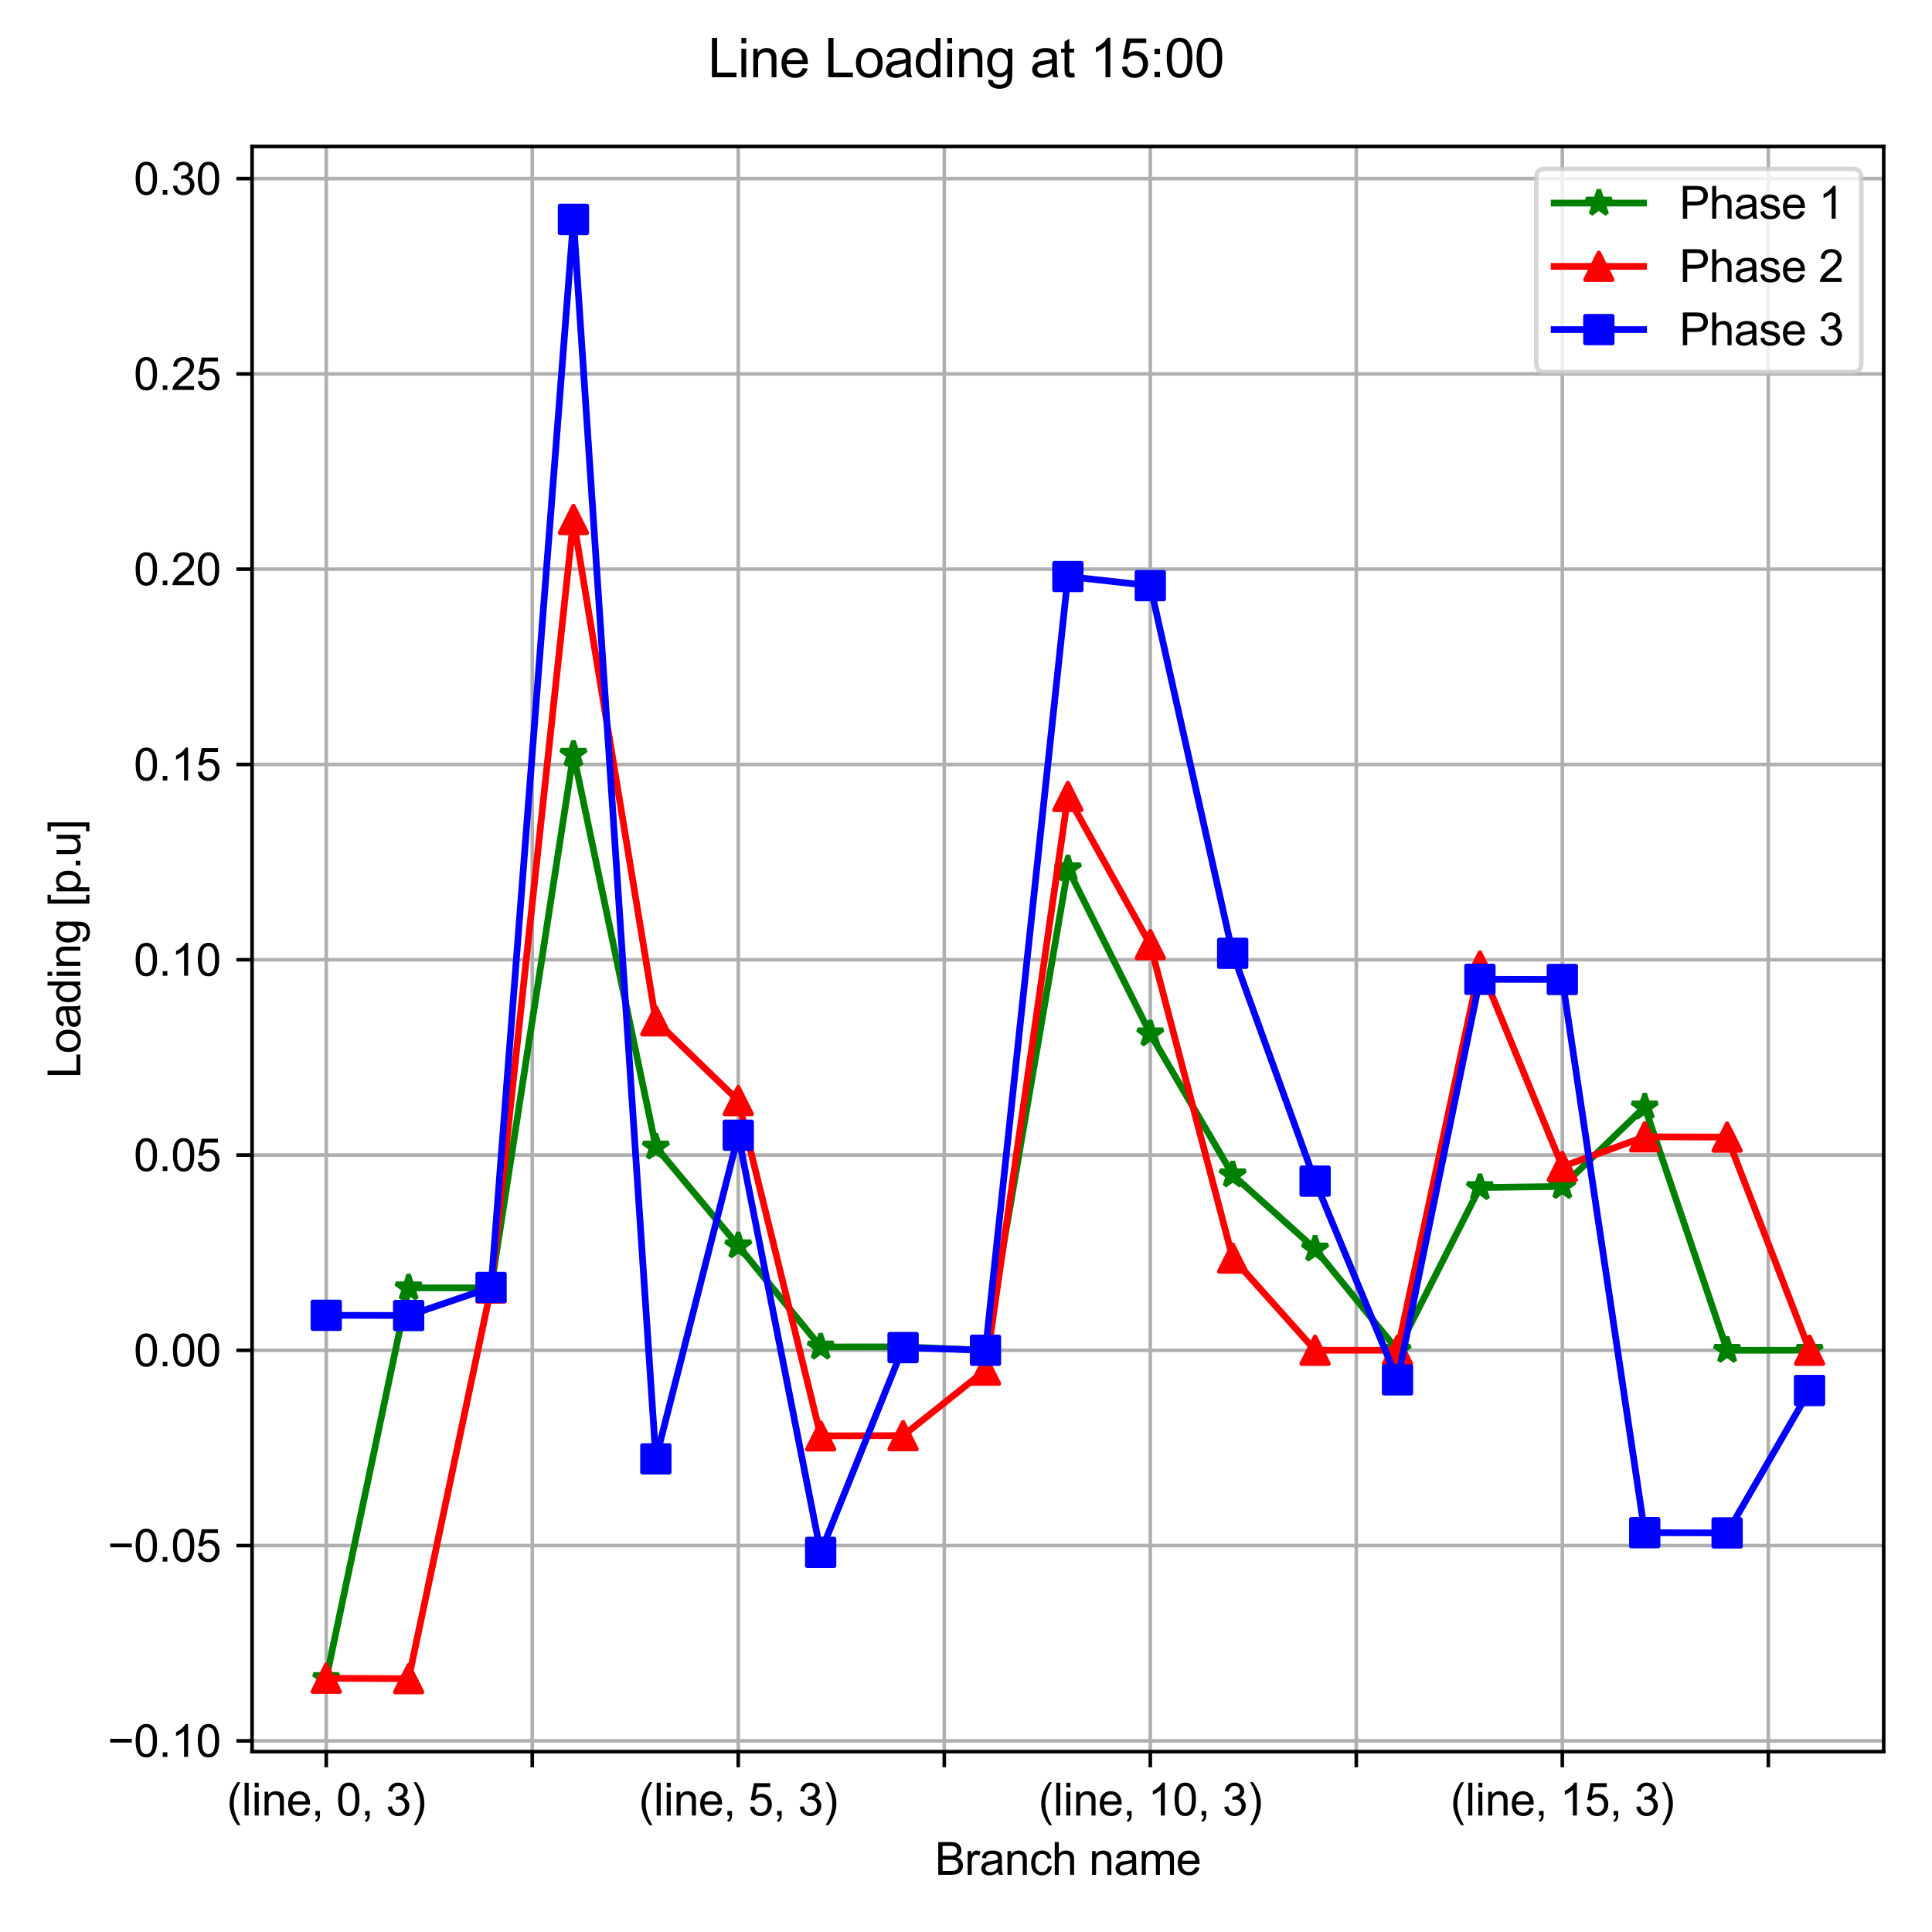 <?xml version="1.0" encoding="utf-8" standalone="no"?>
<!DOCTYPE svg PUBLIC "-//W3C//DTD SVG 1.1//EN"
  "http://www.w3.org/Graphics/SVG/1.1/DTD/svg11.dtd">
<svg xmlns:xlink="http://www.w3.org/1999/xlink" width="432pt" height="432pt" viewBox="0 0 432 432" xmlns="http://www.w3.org/2000/svg" version="1.1">
 <defs>
  <style type="text/css">*{stroke-linejoin: round; stroke-linecap: butt}</style>
 </defs>
 <g id="figure_1">
  <g id="patch_1">
   <path d="M 0 432 
L 432 432 
L 432 0 
L 0 0 
z
" style="fill: #ffffff"/>
  </g>
  <g id="axes_1">
   <g id="patch_2">
    <path d="M 56.364 391.67 
L 421.2 391.67 
L 421.2 32.751 
L 56.364 32.751 
z
" style="fill: #ffffff"/>
   </g>
   <g id="matplotlib.axis_1">
    <g id="xtick_1">
     <g id="line2d_1">
      <path d="M 72.948 391.67 
L 72.948 32.751 
" clip-path="url(#p5f5b66b6fc)" style="fill: none; stroke: #b0b0b0; stroke-width: 0.8; stroke-linecap: square"/>
     </g>
     <g id="line2d_2">
      <defs>
       <path id="m42d06b857f" d="M 0 0 
L 0 3.5 
" style="stroke: #000000; stroke-width: 0.8"/>
      </defs>
      <g>
       <use xlink:href="#m42d06b857f" x="72.948" y="391.67" style="stroke: #000000; stroke-width: 0.8"/>
      </g>
     </g>
     <g id="text_1">
      <!-- (line, 0, 3) -->
      <g transform="translate(50.718 405.95)scale(0.1 -0.1)">
       <defs>
        <path id="ArialMT-28" d="M 1497 -1347 
Q 1031 -759 709 28 
Q 388 816 388 1659 
Q 388 2403 628 3084 
Q 909 3875 1497 4659 
L 1900 4659 
Q 1522 4009 1400 3731 
Q 1209 3300 1100 2831 
Q 966 2247 966 1656 
Q 966 153 1900 -1347 
L 1497 -1347 
z
" transform="scale(0.016)"/>
        <path id="ArialMT-6c" d="M 409 0 
L 409 4581 
L 972 4581 
L 972 0 
L 409 0 
z
" transform="scale(0.016)"/>
        <path id="ArialMT-69" d="M 425 3934 
L 425 4581 
L 988 4581 
L 988 3934 
L 425 3934 
z
M 425 0 
L 425 3319 
L 988 3319 
L 988 0 
L 425 0 
z
" transform="scale(0.016)"/>
        <path id="ArialMT-6e" d="M 422 0 
L 422 3319 
L 928 3319 
L 928 2847 
Q 1294 3394 1984 3394 
Q 2284 3394 2536 3286 
Q 2788 3178 2913 3003 
Q 3038 2828 3088 2588 
Q 3119 2431 3119 2041 
L 3119 0 
L 2556 0 
L 2556 2019 
Q 2556 2363 2490 2533 
Q 2425 2703 2258 2804 
Q 2091 2906 1866 2906 
Q 1506 2906 1245 2678 
Q 984 2450 984 1813 
L 984 0 
L 422 0 
z
" transform="scale(0.016)"/>
        <path id="ArialMT-65" d="M 2694 1069 
L 3275 997 
Q 3138 488 2766 206 
Q 2394 -75 1816 -75 
Q 1088 -75 661 373 
Q 234 822 234 1631 
Q 234 2469 665 2931 
Q 1097 3394 1784 3394 
Q 2450 3394 2872 2941 
Q 3294 2488 3294 1666 
Q 3294 1616 3291 1516 
L 816 1516 
Q 847 969 1125 678 
Q 1403 388 1819 388 
Q 2128 388 2347 550 
Q 2566 713 2694 1069 
z
M 847 1978 
L 2700 1978 
Q 2663 2397 2488 2606 
Q 2219 2931 1791 2931 
Q 1403 2931 1139 2672 
Q 875 2413 847 1978 
z
" transform="scale(0.016)"/>
        <path id="ArialMT-2c" d="M 569 0 
L 569 641 
L 1209 641 
L 1209 0 
Q 1209 -353 1084 -570 
Q 959 -788 688 -906 
L 531 -666 
Q 709 -588 793 -436 
Q 878 -284 888 0 
L 569 0 
z
" transform="scale(0.016)"/>
        <path id="ArialMT-20" transform="scale(0.016)"/>
        <path id="ArialMT-30" d="M 266 2259 
Q 266 3072 433 3567 
Q 600 4063 929 4331 
Q 1259 4600 1759 4600 
Q 2128 4600 2406 4451 
Q 2684 4303 2865 4023 
Q 3047 3744 3150 3342 
Q 3253 2941 3253 2259 
Q 3253 1453 3087 958 
Q 2922 463 2592 192 
Q 2263 -78 1759 -78 
Q 1097 -78 719 397 
Q 266 969 266 2259 
z
M 844 2259 
Q 844 1131 1108 757 
Q 1372 384 1759 384 
Q 2147 384 2411 759 
Q 2675 1134 2675 2259 
Q 2675 3391 2411 3762 
Q 2147 4134 1753 4134 
Q 1366 4134 1134 3806 
Q 844 3388 844 2259 
z
" transform="scale(0.016)"/>
        <path id="ArialMT-33" d="M 269 1209 
L 831 1284 
Q 928 806 1161 595 
Q 1394 384 1728 384 
Q 2125 384 2398 659 
Q 2672 934 2672 1341 
Q 2672 1728 2419 1979 
Q 2166 2231 1775 2231 
Q 1616 2231 1378 2169 
L 1441 2663 
Q 1497 2656 1531 2656 
Q 1891 2656 2178 2843 
Q 2466 3031 2466 3422 
Q 2466 3731 2256 3934 
Q 2047 4138 1716 4138 
Q 1388 4138 1169 3931 
Q 950 3725 888 3313 
L 325 3413 
Q 428 3978 793 4289 
Q 1159 4600 1703 4600 
Q 2078 4600 2393 4439 
Q 2709 4278 2876 4000 
Q 3044 3722 3044 3409 
Q 3044 3113 2884 2869 
Q 2725 2625 2413 2481 
Q 2819 2388 3044 2092 
Q 3269 1797 3269 1353 
Q 3269 753 2831 336 
Q 2394 -81 1725 -81 
Q 1122 -81 723 278 
Q 325 638 269 1209 
z
" transform="scale(0.016)"/>
        <path id="ArialMT-29" d="M 791 -1347 
L 388 -1347 
Q 1322 153 1322 1656 
Q 1322 2244 1188 2822 
Q 1081 3291 891 3722 
Q 769 4003 388 4659 
L 791 4659 
Q 1378 3875 1659 3084 
Q 1900 2403 1900 1659 
Q 1900 816 1576 28 
Q 1253 -759 791 -1347 
z
" transform="scale(0.016)"/>
       </defs>
       <use xlink:href="#ArialMT-28"/>
       <use xlink:href="#ArialMT-6c" x="33.301"/>
       <use xlink:href="#ArialMT-69" x="55.518"/>
       <use xlink:href="#ArialMT-6e" x="77.734"/>
       <use xlink:href="#ArialMT-65" x="133.35"/>
       <use xlink:href="#ArialMT-2c" x="188.965"/>
       <use xlink:href="#ArialMT-20" x="216.748"/>
       <use xlink:href="#ArialMT-30" x="244.531"/>
       <use xlink:href="#ArialMT-2c" x="300.146"/>
       <use xlink:href="#ArialMT-20" x="327.93"/>
       <use xlink:href="#ArialMT-33" x="355.713"/>
       <use xlink:href="#ArialMT-29" x="411.328"/>
      </g>
     </g>
    </g>
    <g id="xtick_2">
     <g id="line2d_3">
      <path d="M 119.013 391.67 
L 119.013 32.751 
" clip-path="url(#p5f5b66b6fc)" style="fill: none; stroke: #b0b0b0; stroke-width: 0.8; stroke-linecap: square"/>
     </g>
     <g id="line2d_4">
      <g>
       <use xlink:href="#m42d06b857f" x="119.013" y="391.67" style="stroke: #000000; stroke-width: 0.8"/>
      </g>
     </g>
    </g>
    <g id="xtick_3">
     <g id="line2d_5">
      <path d="M 165.078 391.67 
L 165.078 32.751 
" clip-path="url(#p5f5b66b6fc)" style="fill: none; stroke: #b0b0b0; stroke-width: 0.8; stroke-linecap: square"/>
     </g>
     <g id="line2d_6">
      <g>
       <use xlink:href="#m42d06b857f" x="165.078" y="391.67" style="stroke: #000000; stroke-width: 0.8"/>
      </g>
     </g>
     <g id="text_2">
      <!-- (line, 5, 3) -->
      <g transform="translate(142.848 405.95)scale(0.1 -0.1)">
       <defs>
        <path id="ArialMT-35" d="M 266 1200 
L 856 1250 
Q 922 819 1161 601 
Q 1400 384 1738 384 
Q 2144 384 2425 690 
Q 2706 997 2706 1503 
Q 2706 1984 2436 2262 
Q 2166 2541 1728 2541 
Q 1456 2541 1237 2417 
Q 1019 2294 894 2097 
L 366 2166 
L 809 4519 
L 3088 4519 
L 3088 3981 
L 1259 3981 
L 1013 2750 
Q 1425 3038 1878 3038 
Q 2478 3038 2890 2622 
Q 3303 2206 3303 1553 
Q 3303 931 2941 478 
Q 2500 -78 1738 -78 
Q 1113 -78 717 272 
Q 322 622 266 1200 
z
" transform="scale(0.016)"/>
       </defs>
       <use xlink:href="#ArialMT-28"/>
       <use xlink:href="#ArialMT-6c" x="33.301"/>
       <use xlink:href="#ArialMT-69" x="55.518"/>
       <use xlink:href="#ArialMT-6e" x="77.734"/>
       <use xlink:href="#ArialMT-65" x="133.35"/>
       <use xlink:href="#ArialMT-2c" x="188.965"/>
       <use xlink:href="#ArialMT-20" x="216.748"/>
       <use xlink:href="#ArialMT-35" x="244.531"/>
       <use xlink:href="#ArialMT-2c" x="300.146"/>
       <use xlink:href="#ArialMT-20" x="327.93"/>
       <use xlink:href="#ArialMT-33" x="355.713"/>
       <use xlink:href="#ArialMT-29" x="411.328"/>
      </g>
     </g>
    </g>
    <g id="xtick_4">
     <g id="line2d_7">
      <path d="M 211.143 391.67 
L 211.143 32.751 
" clip-path="url(#p5f5b66b6fc)" style="fill: none; stroke: #b0b0b0; stroke-width: 0.8; stroke-linecap: square"/>
     </g>
     <g id="line2d_8">
      <g>
       <use xlink:href="#m42d06b857f" x="211.143" y="391.67" style="stroke: #000000; stroke-width: 0.8"/>
      </g>
     </g>
    </g>
    <g id="xtick_5">
     <g id="line2d_9">
      <path d="M 257.208 391.67 
L 257.208 32.751 
" clip-path="url(#p5f5b66b6fc)" style="fill: none; stroke: #b0b0b0; stroke-width: 0.8; stroke-linecap: square"/>
     </g>
     <g id="line2d_10">
      <g>
       <use xlink:href="#m42d06b857f" x="257.208" y="391.67" style="stroke: #000000; stroke-width: 0.8"/>
      </g>
     </g>
     <g id="text_3">
      <!-- (line, 10, 3) -->
      <g transform="translate(232.198 405.95)scale(0.1 -0.1)">
       <defs>
        <path id="ArialMT-31" d="M 2384 0 
L 1822 0 
L 1822 3584 
Q 1619 3391 1289 3197 
Q 959 3003 697 2906 
L 697 3450 
Q 1169 3672 1522 3987 
Q 1875 4303 2022 4600 
L 2384 4600 
L 2384 0 
z
" transform="scale(0.016)"/>
       </defs>
       <use xlink:href="#ArialMT-28"/>
       <use xlink:href="#ArialMT-6c" x="33.301"/>
       <use xlink:href="#ArialMT-69" x="55.518"/>
       <use xlink:href="#ArialMT-6e" x="77.734"/>
       <use xlink:href="#ArialMT-65" x="133.35"/>
       <use xlink:href="#ArialMT-2c" x="188.965"/>
       <use xlink:href="#ArialMT-20" x="216.748"/>
       <use xlink:href="#ArialMT-31" x="244.531"/>
       <use xlink:href="#ArialMT-30" x="300.146"/>
       <use xlink:href="#ArialMT-2c" x="355.762"/>
       <use xlink:href="#ArialMT-20" x="383.545"/>
       <use xlink:href="#ArialMT-33" x="411.328"/>
       <use xlink:href="#ArialMT-29" x="466.943"/>
      </g>
     </g>
    </g>
    <g id="xtick_6">
     <g id="line2d_11">
      <path d="M 303.273 391.67 
L 303.273 32.751 
" clip-path="url(#p5f5b66b6fc)" style="fill: none; stroke: #b0b0b0; stroke-width: 0.8; stroke-linecap: square"/>
     </g>
     <g id="line2d_12">
      <g>
       <use xlink:href="#m42d06b857f" x="303.273" y="391.67" style="stroke: #000000; stroke-width: 0.8"/>
      </g>
     </g>
    </g>
    <g id="xtick_7">
     <g id="line2d_13">
      <path d="M 349.338 391.67 
L 349.338 32.751 
" clip-path="url(#p5f5b66b6fc)" style="fill: none; stroke: #b0b0b0; stroke-width: 0.8; stroke-linecap: square"/>
     </g>
     <g id="line2d_14">
      <g>
       <use xlink:href="#m42d06b857f" x="349.338" y="391.67" style="stroke: #000000; stroke-width: 0.8"/>
      </g>
     </g>
     <g id="text_4">
      <!-- (line, 15, 3) -->
      <g transform="translate(324.328 405.95)scale(0.1 -0.1)">
       <use xlink:href="#ArialMT-28"/>
       <use xlink:href="#ArialMT-6c" x="33.301"/>
       <use xlink:href="#ArialMT-69" x="55.518"/>
       <use xlink:href="#ArialMT-6e" x="77.734"/>
       <use xlink:href="#ArialMT-65" x="133.35"/>
       <use xlink:href="#ArialMT-2c" x="188.965"/>
       <use xlink:href="#ArialMT-20" x="216.748"/>
       <use xlink:href="#ArialMT-31" x="244.531"/>
       <use xlink:href="#ArialMT-35" x="300.146"/>
       <use xlink:href="#ArialMT-2c" x="355.762"/>
       <use xlink:href="#ArialMT-20" x="383.545"/>
       <use xlink:href="#ArialMT-33" x="411.328"/>
       <use xlink:href="#ArialMT-29" x="466.943"/>
      </g>
     </g>
    </g>
    <g id="xtick_8">
     <g id="line2d_15">
      <path d="M 395.404 391.67 
L 395.404 32.751 
" clip-path="url(#p5f5b66b6fc)" style="fill: none; stroke: #b0b0b0; stroke-width: 0.8; stroke-linecap: square"/>
     </g>
     <g id="line2d_16">
      <g>
       <use xlink:href="#m42d06b857f" x="395.404" y="391.67" style="stroke: #000000; stroke-width: 0.8"/>
      </g>
     </g>
    </g>
    <g id="text_5">
     <!-- Branch name -->
     <g transform="translate(209.045 419.212)scale(0.1 -0.1)">
      <defs>
       <path id="ArialMT-42" d="M 469 0 
L 469 4581 
L 2188 4581 
Q 2713 4581 3030 4442 
Q 3347 4303 3526 4014 
Q 3706 3725 3706 3409 
Q 3706 3116 3547 2856 
Q 3388 2597 3066 2438 
Q 3481 2316 3704 2022 
Q 3928 1728 3928 1328 
Q 3928 1006 3792 729 
Q 3656 453 3456 303 
Q 3256 153 2954 76 
Q 2653 0 2216 0 
L 469 0 
z
M 1075 2656 
L 2066 2656 
Q 2469 2656 2644 2709 
Q 2875 2778 2992 2937 
Q 3109 3097 3109 3338 
Q 3109 3566 3000 3739 
Q 2891 3913 2687 3977 
Q 2484 4041 1991 4041 
L 1075 4041 
L 1075 2656 
z
M 1075 541 
L 2216 541 
Q 2509 541 2628 563 
Q 2838 600 2978 687 
Q 3119 775 3209 942 
Q 3300 1109 3300 1328 
Q 3300 1584 3169 1773 
Q 3038 1963 2805 2039 
Q 2572 2116 2134 2116 
L 1075 2116 
L 1075 541 
z
" transform="scale(0.016)"/>
       <path id="ArialMT-72" d="M 416 0 
L 416 3319 
L 922 3319 
L 922 2816 
Q 1116 3169 1280 3281 
Q 1444 3394 1641 3394 
Q 1925 3394 2219 3213 
L 2025 2691 
Q 1819 2813 1613 2813 
Q 1428 2813 1281 2702 
Q 1134 2591 1072 2394 
Q 978 2094 978 1738 
L 978 0 
L 416 0 
z
" transform="scale(0.016)"/>
       <path id="ArialMT-61" d="M 2588 409 
Q 2275 144 1986 34 
Q 1697 -75 1366 -75 
Q 819 -75 525 192 
Q 231 459 231 875 
Q 231 1119 342 1320 
Q 453 1522 633 1644 
Q 813 1766 1038 1828 
Q 1203 1872 1538 1913 
Q 2219 1994 2541 2106 
Q 2544 2222 2544 2253 
Q 2544 2597 2384 2738 
Q 2169 2928 1744 2928 
Q 1347 2928 1158 2789 
Q 969 2650 878 2297 
L 328 2372 
Q 403 2725 575 2942 
Q 747 3159 1072 3276 
Q 1397 3394 1825 3394 
Q 2250 3394 2515 3294 
Q 2781 3194 2906 3042 
Q 3031 2891 3081 2659 
Q 3109 2516 3109 2141 
L 3109 1391 
Q 3109 606 3145 398 
Q 3181 191 3288 0 
L 2700 0 
Q 2613 175 2588 409 
z
M 2541 1666 
Q 2234 1541 1622 1453 
Q 1275 1403 1131 1340 
Q 988 1278 909 1158 
Q 831 1038 831 891 
Q 831 666 1001 516 
Q 1172 366 1500 366 
Q 1825 366 2078 508 
Q 2331 650 2450 897 
Q 2541 1088 2541 1459 
L 2541 1666 
z
" transform="scale(0.016)"/>
       <path id="ArialMT-63" d="M 2588 1216 
L 3141 1144 
Q 3050 572 2676 248 
Q 2303 -75 1759 -75 
Q 1078 -75 664 370 
Q 250 816 250 1647 
Q 250 2184 428 2587 
Q 606 2991 970 3192 
Q 1334 3394 1763 3394 
Q 2303 3394 2647 3120 
Q 2991 2847 3088 2344 
L 2541 2259 
Q 2463 2594 2264 2762 
Q 2066 2931 1784 2931 
Q 1359 2931 1093 2626 
Q 828 2322 828 1663 
Q 828 994 1084 691 
Q 1341 388 1753 388 
Q 2084 388 2306 591 
Q 2528 794 2588 1216 
z
" transform="scale(0.016)"/>
       <path id="ArialMT-68" d="M 422 0 
L 422 4581 
L 984 4581 
L 984 2938 
Q 1378 3394 1978 3394 
Q 2347 3394 2619 3248 
Q 2891 3103 3008 2847 
Q 3125 2591 3125 2103 
L 3125 0 
L 2563 0 
L 2563 2103 
Q 2563 2525 2380 2717 
Q 2197 2909 1863 2909 
Q 1613 2909 1392 2779 
Q 1172 2650 1078 2428 
Q 984 2206 984 1816 
L 984 0 
L 422 0 
z
" transform="scale(0.016)"/>
       <path id="ArialMT-6d" d="M 422 0 
L 422 3319 
L 925 3319 
L 925 2853 
Q 1081 3097 1340 3245 
Q 1600 3394 1931 3394 
Q 2300 3394 2536 3241 
Q 2772 3088 2869 2813 
Q 3263 3394 3894 3394 
Q 4388 3394 4653 3120 
Q 4919 2847 4919 2278 
L 4919 0 
L 4359 0 
L 4359 2091 
Q 4359 2428 4304 2576 
Q 4250 2725 4106 2815 
Q 3963 2906 3769 2906 
Q 3419 2906 3187 2673 
Q 2956 2441 2956 1928 
L 2956 0 
L 2394 0 
L 2394 2156 
Q 2394 2531 2256 2718 
Q 2119 2906 1806 2906 
Q 1569 2906 1367 2781 
Q 1166 2656 1075 2415 
Q 984 2175 984 1722 
L 984 0 
L 422 0 
z
" transform="scale(0.016)"/>
      </defs>
      <use xlink:href="#ArialMT-42"/>
      <use xlink:href="#ArialMT-72" x="66.699"/>
      <use xlink:href="#ArialMT-61" x="100"/>
      <use xlink:href="#ArialMT-6e" x="155.615"/>
      <use xlink:href="#ArialMT-63" x="211.23"/>
      <use xlink:href="#ArialMT-68" x="261.23"/>
      <use xlink:href="#ArialMT-20" x="316.846"/>
      <use xlink:href="#ArialMT-6e" x="344.629"/>
      <use xlink:href="#ArialMT-61" x="400.244"/>
      <use xlink:href="#ArialMT-6d" x="455.859"/>
      <use xlink:href="#ArialMT-65" x="539.16"/>
     </g>
    </g>
   </g>
   <g id="matplotlib.axis_2">
    <g id="ytick_1">
     <g id="line2d_17">
      <path d="M 56.364 389.262 
L 421.2 389.262 
" clip-path="url(#p5f5b66b6fc)" style="fill: none; stroke: #b0b0b0; stroke-width: 0.8; stroke-linecap: square"/>
     </g>
     <g id="line2d_18">
      <defs>
       <path id="mb688a37aa0" d="M 0 0 
L -3.5 0 
" style="stroke: #000000; stroke-width: 0.8"/>
      </defs>
      <g>
       <use xlink:href="#mb688a37aa0" x="56.364" y="389.262" style="stroke: #000000; stroke-width: 0.8"/>
      </g>
     </g>
     <g id="text_6">
      <!-- −0.10 -->
      <g transform="translate(24.062 392.841)scale(0.1 -0.1)">
       <defs>
        <path id="ArialMT-2212" d="M 3381 1997 
L 356 1997 
L 356 2522 
L 3381 2522 
L 3381 1997 
z
" transform="scale(0.016)"/>
        <path id="ArialMT-2e" d="M 581 0 
L 581 641 
L 1222 641 
L 1222 0 
L 581 0 
z
" transform="scale(0.016)"/>
       </defs>
       <use xlink:href="#ArialMT-2212"/>
       <use xlink:href="#ArialMT-30" x="58.398"/>
       <use xlink:href="#ArialMT-2e" x="114.014"/>
       <use xlink:href="#ArialMT-31" x="141.797"/>
       <use xlink:href="#ArialMT-30" x="197.412"/>
      </g>
     </g>
    </g>
    <g id="ytick_2">
     <g id="line2d_19">
      <path d="M 56.364 345.596 
L 421.2 345.596 
" clip-path="url(#p5f5b66b6fc)" style="fill: none; stroke: #b0b0b0; stroke-width: 0.8; stroke-linecap: square"/>
     </g>
     <g id="line2d_20">
      <g>
       <use xlink:href="#mb688a37aa0" x="56.364" y="345.596" style="stroke: #000000; stroke-width: 0.8"/>
      </g>
     </g>
     <g id="text_7">
      <!-- −0.05 -->
      <g transform="translate(24.062 349.175)scale(0.1 -0.1)">
       <use xlink:href="#ArialMT-2212"/>
       <use xlink:href="#ArialMT-30" x="58.398"/>
       <use xlink:href="#ArialMT-2e" x="114.014"/>
       <use xlink:href="#ArialMT-30" x="141.797"/>
       <use xlink:href="#ArialMT-35" x="197.412"/>
      </g>
     </g>
    </g>
    <g id="ytick_3">
     <g id="line2d_21">
      <path d="M 56.364 301.931 
L 421.2 301.931 
" clip-path="url(#p5f5b66b6fc)" style="fill: none; stroke: #b0b0b0; stroke-width: 0.8; stroke-linecap: square"/>
     </g>
     <g id="line2d_22">
      <g>
       <use xlink:href="#mb688a37aa0" x="56.364" y="301.931" style="stroke: #000000; stroke-width: 0.8"/>
      </g>
     </g>
     <g id="text_8">
      <!-- 0.00 -->
      <g transform="translate(29.903 305.51)scale(0.1 -0.1)">
       <use xlink:href="#ArialMT-30"/>
       <use xlink:href="#ArialMT-2e" x="55.615"/>
       <use xlink:href="#ArialMT-30" x="83.398"/>
       <use xlink:href="#ArialMT-30" x="139.014"/>
      </g>
     </g>
    </g>
    <g id="ytick_4">
     <g id="line2d_23">
      <path d="M 56.364 258.266 
L 421.2 258.266 
" clip-path="url(#p5f5b66b6fc)" style="fill: none; stroke: #b0b0b0; stroke-width: 0.8; stroke-linecap: square"/>
     </g>
     <g id="line2d_24">
      <g>
       <use xlink:href="#mb688a37aa0" x="56.364" y="258.266" style="stroke: #000000; stroke-width: 0.8"/>
      </g>
     </g>
     <g id="text_9">
      <!-- 0.05 -->
      <g transform="translate(29.903 261.844)scale(0.1 -0.1)">
       <use xlink:href="#ArialMT-30"/>
       <use xlink:href="#ArialMT-2e" x="55.615"/>
       <use xlink:href="#ArialMT-30" x="83.398"/>
       <use xlink:href="#ArialMT-35" x="139.014"/>
      </g>
     </g>
    </g>
    <g id="ytick_5">
     <g id="line2d_25">
      <path d="M 56.364 214.6 
L 421.2 214.6 
" clip-path="url(#p5f5b66b6fc)" style="fill: none; stroke: #b0b0b0; stroke-width: 0.8; stroke-linecap: square"/>
     </g>
     <g id="line2d_26">
      <g>
       <use xlink:href="#mb688a37aa0" x="56.364" y="214.6" style="stroke: #000000; stroke-width: 0.8"/>
      </g>
     </g>
     <g id="text_10">
      <!-- 0.10 -->
      <g transform="translate(29.903 218.179)scale(0.1 -0.1)">
       <use xlink:href="#ArialMT-30"/>
       <use xlink:href="#ArialMT-2e" x="55.615"/>
       <use xlink:href="#ArialMT-31" x="83.398"/>
       <use xlink:href="#ArialMT-30" x="139.014"/>
      </g>
     </g>
    </g>
    <g id="ytick_6">
     <g id="line2d_27">
      <path d="M 56.364 170.935 
L 421.2 170.935 
" clip-path="url(#p5f5b66b6fc)" style="fill: none; stroke: #b0b0b0; stroke-width: 0.8; stroke-linecap: square"/>
     </g>
     <g id="line2d_28">
      <g>
       <use xlink:href="#mb688a37aa0" x="56.364" y="170.935" style="stroke: #000000; stroke-width: 0.8"/>
      </g>
     </g>
     <g id="text_11">
      <!-- 0.15 -->
      <g transform="translate(29.903 174.514)scale(0.1 -0.1)">
       <use xlink:href="#ArialMT-30"/>
       <use xlink:href="#ArialMT-2e" x="55.615"/>
       <use xlink:href="#ArialMT-31" x="83.398"/>
       <use xlink:href="#ArialMT-35" x="139.014"/>
      </g>
     </g>
    </g>
    <g id="ytick_7">
     <g id="line2d_29">
      <path d="M 56.364 127.269 
L 421.2 127.269 
" clip-path="url(#p5f5b66b6fc)" style="fill: none; stroke: #b0b0b0; stroke-width: 0.8; stroke-linecap: square"/>
     </g>
     <g id="line2d_30">
      <g>
       <use xlink:href="#mb688a37aa0" x="56.364" y="127.269" style="stroke: #000000; stroke-width: 0.8"/>
      </g>
     </g>
     <g id="text_12">
      <!-- 0.20 -->
      <g transform="translate(29.903 130.848)scale(0.1 -0.1)">
       <defs>
        <path id="ArialMT-32" d="M 3222 541 
L 3222 0 
L 194 0 
Q 188 203 259 391 
Q 375 700 629 1000 
Q 884 1300 1366 1694 
Q 2113 2306 2375 2664 
Q 2638 3022 2638 3341 
Q 2638 3675 2398 3904 
Q 2159 4134 1775 4134 
Q 1369 4134 1125 3890 
Q 881 3647 878 3216 
L 300 3275 
Q 359 3922 746 4261 
Q 1134 4600 1788 4600 
Q 2447 4600 2831 4234 
Q 3216 3869 3216 3328 
Q 3216 3053 3103 2787 
Q 2991 2522 2730 2228 
Q 2469 1934 1863 1422 
Q 1356 997 1212 845 
Q 1069 694 975 541 
L 3222 541 
z
" transform="scale(0.016)"/>
       </defs>
       <use xlink:href="#ArialMT-30"/>
       <use xlink:href="#ArialMT-2e" x="55.615"/>
       <use xlink:href="#ArialMT-32" x="83.398"/>
       <use xlink:href="#ArialMT-30" x="139.014"/>
      </g>
     </g>
    </g>
    <g id="ytick_8">
     <g id="line2d_31">
      <path d="M 56.364 83.604 
L 421.2 83.604 
" clip-path="url(#p5f5b66b6fc)" style="fill: none; stroke: #b0b0b0; stroke-width: 0.8; stroke-linecap: square"/>
     </g>
     <g id="line2d_32">
      <g>
       <use xlink:href="#mb688a37aa0" x="56.364" y="83.604" style="stroke: #000000; stroke-width: 0.8"/>
      </g>
     </g>
     <g id="text_13">
      <!-- 0.25 -->
      <g transform="translate(29.903 87.183)scale(0.1 -0.1)">
       <use xlink:href="#ArialMT-30"/>
       <use xlink:href="#ArialMT-2e" x="55.615"/>
       <use xlink:href="#ArialMT-32" x="83.398"/>
       <use xlink:href="#ArialMT-35" x="139.014"/>
      </g>
     </g>
    </g>
    <g id="ytick_9">
     <g id="line2d_33">
      <path d="M 56.364 39.939 
L 421.2 39.939 
" clip-path="url(#p5f5b66b6fc)" style="fill: none; stroke: #b0b0b0; stroke-width: 0.8; stroke-linecap: square"/>
     </g>
     <g id="line2d_34">
      <g>
       <use xlink:href="#mb688a37aa0" x="56.364" y="39.939" style="stroke: #000000; stroke-width: 0.8"/>
      </g>
     </g>
     <g id="text_14">
      <!-- 0.30 -->
      <g transform="translate(29.903 43.517)scale(0.1 -0.1)">
       <use xlink:href="#ArialMT-30"/>
       <use xlink:href="#ArialMT-2e" x="55.615"/>
       <use xlink:href="#ArialMT-33" x="83.398"/>
       <use xlink:href="#ArialMT-30" x="139.014"/>
      </g>
     </g>
    </g>
    <g id="text_15">
     <!-- Loading [p.u] -->
     <g transform="translate(17.958 241.121)rotate(-90)scale(0.1 -0.1)">
      <defs>
       <path id="ArialMT-4c" d="M 469 0 
L 469 4581 
L 1075 4581 
L 1075 541 
L 3331 541 
L 3331 0 
L 469 0 
z
" transform="scale(0.016)"/>
       <path id="ArialMT-6f" d="M 213 1659 
Q 213 2581 725 3025 
Q 1153 3394 1769 3394 
Q 2453 3394 2887 2945 
Q 3322 2497 3322 1706 
Q 3322 1066 3130 698 
Q 2938 331 2570 128 
Q 2203 -75 1769 -75 
Q 1072 -75 642 372 
Q 213 819 213 1659 
z
M 791 1659 
Q 791 1022 1069 705 
Q 1347 388 1769 388 
Q 2188 388 2466 706 
Q 2744 1025 2744 1678 
Q 2744 2294 2464 2611 
Q 2184 2928 1769 2928 
Q 1347 2928 1069 2612 
Q 791 2297 791 1659 
z
" transform="scale(0.016)"/>
       <path id="ArialMT-64" d="M 2575 0 
L 2575 419 
Q 2259 -75 1647 -75 
Q 1250 -75 917 144 
Q 584 363 401 755 
Q 219 1147 219 1656 
Q 219 2153 384 2558 
Q 550 2963 881 3178 
Q 1213 3394 1622 3394 
Q 1922 3394 2156 3267 
Q 2391 3141 2538 2938 
L 2538 4581 
L 3097 4581 
L 3097 0 
L 2575 0 
z
M 797 1656 
Q 797 1019 1065 703 
Q 1334 388 1700 388 
Q 2069 388 2326 689 
Q 2584 991 2584 1609 
Q 2584 2291 2321 2609 
Q 2059 2928 1675 2928 
Q 1300 2928 1048 2622 
Q 797 2316 797 1656 
z
" transform="scale(0.016)"/>
       <path id="ArialMT-67" d="M 319 -275 
L 866 -356 
Q 900 -609 1056 -725 
Q 1266 -881 1628 -881 
Q 2019 -881 2231 -725 
Q 2444 -569 2519 -288 
Q 2563 -116 2559 434 
Q 2191 0 1641 0 
Q 956 0 581 494 
Q 206 988 206 1678 
Q 206 2153 378 2554 
Q 550 2956 876 3175 
Q 1203 3394 1644 3394 
Q 2231 3394 2613 2919 
L 2613 3319 
L 3131 3319 
L 3131 450 
Q 3131 -325 2973 -648 
Q 2816 -972 2473 -1159 
Q 2131 -1347 1631 -1347 
Q 1038 -1347 672 -1080 
Q 306 -813 319 -275 
z
M 784 1719 
Q 784 1066 1043 766 
Q 1303 466 1694 466 
Q 2081 466 2343 764 
Q 2606 1063 2606 1700 
Q 2606 2309 2336 2618 
Q 2066 2928 1684 2928 
Q 1309 2928 1046 2623 
Q 784 2319 784 1719 
z
" transform="scale(0.016)"/>
       <path id="ArialMT-5b" d="M 434 -1272 
L 434 4581 
L 1675 4581 
L 1675 4116 
L 997 4116 
L 997 -806 
L 1675 -806 
L 1675 -1272 
L 434 -1272 
z
" transform="scale(0.016)"/>
       <path id="ArialMT-70" d="M 422 -1272 
L 422 3319 
L 934 3319 
L 934 2888 
Q 1116 3141 1344 3267 
Q 1572 3394 1897 3394 
Q 2322 3394 2647 3175 
Q 2972 2956 3137 2557 
Q 3303 2159 3303 1684 
Q 3303 1175 3120 767 
Q 2938 359 2589 142 
Q 2241 -75 1856 -75 
Q 1575 -75 1351 44 
Q 1128 163 984 344 
L 984 -1272 
L 422 -1272 
z
M 931 1641 
Q 931 1000 1190 694 
Q 1450 388 1819 388 
Q 2194 388 2461 705 
Q 2728 1022 2728 1688 
Q 2728 2322 2467 2637 
Q 2206 2953 1844 2953 
Q 1484 2953 1207 2617 
Q 931 2281 931 1641 
z
" transform="scale(0.016)"/>
       <path id="ArialMT-75" d="M 2597 0 
L 2597 488 
Q 2209 -75 1544 -75 
Q 1250 -75 995 37 
Q 741 150 617 320 
Q 494 491 444 738 
Q 409 903 409 1263 
L 409 3319 
L 972 3319 
L 972 1478 
Q 972 1038 1006 884 
Q 1059 663 1231 536 
Q 1403 409 1656 409 
Q 1909 409 2131 539 
Q 2353 669 2445 892 
Q 2538 1116 2538 1541 
L 2538 3319 
L 3100 3319 
L 3100 0 
L 2597 0 
z
" transform="scale(0.016)"/>
       <path id="ArialMT-5d" d="M 1363 -1272 
L 122 -1272 
L 122 -806 
L 800 -806 
L 800 4116 
L 122 4116 
L 122 4581 
L 1363 4581 
L 1363 -1272 
z
" transform="scale(0.016)"/>
      </defs>
      <use xlink:href="#ArialMT-4c"/>
      <use xlink:href="#ArialMT-6f" x="55.615"/>
      <use xlink:href="#ArialMT-61" x="111.23"/>
      <use xlink:href="#ArialMT-64" x="166.846"/>
      <use xlink:href="#ArialMT-69" x="222.461"/>
      <use xlink:href="#ArialMT-6e" x="244.678"/>
      <use xlink:href="#ArialMT-67" x="300.293"/>
      <use xlink:href="#ArialMT-20" x="355.908"/>
      <use xlink:href="#ArialMT-5b" x="383.691"/>
      <use xlink:href="#ArialMT-70" x="411.475"/>
      <use xlink:href="#ArialMT-2e" x="467.09"/>
      <use xlink:href="#ArialMT-75" x="494.873"/>
      <use xlink:href="#ArialMT-5d" x="550.488"/>
     </g>
    </g>
   </g>
   <g id="line2d_35">
    <path d="M 72.948 375.313 
L 91.374 287.966 
L 109.8 287.97 
L 128.226 168.651 
L 146.652 256.466 
L 165.078 278.553 
L 183.504 301.185 
L 201.93 301.157 
L 220.356 301.923 
L 238.782 194.248 
L 257.208 231.172 
L 275.634 262.694 
L 294.06 279.274 
L 312.486 301.919 
L 330.912 265.533 
L 349.338 265.287 
L 367.764 247.508 
L 386.19 301.925 
L 404.617 301.919 
" clip-path="url(#p5f5b66b6fc)" style="fill: none; stroke: #008000; stroke-width: 1.5; stroke-linecap: square"/>
    <defs>
     <path id="m9de30437bd" d="M 0 -3 
L -0.674 -0.927 
L -2.853 -0.927 
L -1.09 0.354 
L -1.763 2.427 
L -0 1.146 
L 1.763 2.427 
L 1.09 0.354 
L 2.853 -0.927 
L 0.674 -0.927 
z
" style="stroke: #008000; stroke-linejoin: bevel"/>
    </defs>
    <g clip-path="url(#p5f5b66b6fc)">
     <use xlink:href="#m9de30437bd" x="72.948" y="375.313" style="fill: #008000; stroke: #008000; stroke-linejoin: bevel"/>
     <use xlink:href="#m9de30437bd" x="91.374" y="287.966" style="fill: #008000; stroke: #008000; stroke-linejoin: bevel"/>
     <use xlink:href="#m9de30437bd" x="109.8" y="287.97" style="fill: #008000; stroke: #008000; stroke-linejoin: bevel"/>
     <use xlink:href="#m9de30437bd" x="128.226" y="168.651" style="fill: #008000; stroke: #008000; stroke-linejoin: bevel"/>
     <use xlink:href="#m9de30437bd" x="146.652" y="256.466" style="fill: #008000; stroke: #008000; stroke-linejoin: bevel"/>
     <use xlink:href="#m9de30437bd" x="165.078" y="278.553" style="fill: #008000; stroke: #008000; stroke-linejoin: bevel"/>
     <use xlink:href="#m9de30437bd" x="183.504" y="301.185" style="fill: #008000; stroke: #008000; stroke-linejoin: bevel"/>
     <use xlink:href="#m9de30437bd" x="201.93" y="301.157" style="fill: #008000; stroke: #008000; stroke-linejoin: bevel"/>
     <use xlink:href="#m9de30437bd" x="220.356" y="301.923" style="fill: #008000; stroke: #008000; stroke-linejoin: bevel"/>
     <use xlink:href="#m9de30437bd" x="238.782" y="194.248" style="fill: #008000; stroke: #008000; stroke-linejoin: bevel"/>
     <use xlink:href="#m9de30437bd" x="257.208" y="231.172" style="fill: #008000; stroke: #008000; stroke-linejoin: bevel"/>
     <use xlink:href="#m9de30437bd" x="275.634" y="262.694" style="fill: #008000; stroke: #008000; stroke-linejoin: bevel"/>
     <use xlink:href="#m9de30437bd" x="294.06" y="279.274" style="fill: #008000; stroke: #008000; stroke-linejoin: bevel"/>
     <use xlink:href="#m9de30437bd" x="312.486" y="301.919" style="fill: #008000; stroke: #008000; stroke-linejoin: bevel"/>
     <use xlink:href="#m9de30437bd" x="330.912" y="265.533" style="fill: #008000; stroke: #008000; stroke-linejoin: bevel"/>
     <use xlink:href="#m9de30437bd" x="349.338" y="265.287" style="fill: #008000; stroke: #008000; stroke-linejoin: bevel"/>
     <use xlink:href="#m9de30437bd" x="367.764" y="247.508" style="fill: #008000; stroke: #008000; stroke-linejoin: bevel"/>
     <use xlink:href="#m9de30437bd" x="386.19" y="301.925" style="fill: #008000; stroke: #008000; stroke-linejoin: bevel"/>
     <use xlink:href="#m9de30437bd" x="404.617" y="301.919" style="fill: #008000; stroke: #008000; stroke-linejoin: bevel"/>
    </g>
   </g>
   <g id="line2d_36">
    <path d="M 72.948 375.259 
L 91.374 375.356 
L 109.8 287.998 
L 128.226 116.157 
L 146.652 228.263 
L 165.078 246.093 
L 183.504 321.067 
L 201.93 321.012 
L 220.356 306.361 
L 238.782 178.091 
L 257.208 211.213 
L 275.634 281.303 
L 294.06 301.919 
L 312.486 301.919 
L 330.912 215.996 
L 349.338 260.849 
L 367.764 254.19 
L 386.19 254.26 
L 404.617 301.919 
" clip-path="url(#p5f5b66b6fc)" style="fill: none; stroke: #ff0000; stroke-width: 1.5; stroke-linecap: square"/>
    <defs>
     <path id="me1b7b2bf31" d="M 0 -3 
L -3 3 
L 3 3 
z
" style="stroke: #ff0000; stroke-linejoin: miter"/>
    </defs>
    <g clip-path="url(#p5f5b66b6fc)">
     <use xlink:href="#me1b7b2bf31" x="72.948" y="375.259" style="fill: #ff0000; stroke: #ff0000; stroke-linejoin: miter"/>
     <use xlink:href="#me1b7b2bf31" x="91.374" y="375.356" style="fill: #ff0000; stroke: #ff0000; stroke-linejoin: miter"/>
     <use xlink:href="#me1b7b2bf31" x="109.8" y="287.998" style="fill: #ff0000; stroke: #ff0000; stroke-linejoin: miter"/>
     <use xlink:href="#me1b7b2bf31" x="128.226" y="116.157" style="fill: #ff0000; stroke: #ff0000; stroke-linejoin: miter"/>
     <use xlink:href="#me1b7b2bf31" x="146.652" y="228.263" style="fill: #ff0000; stroke: #ff0000; stroke-linejoin: miter"/>
     <use xlink:href="#me1b7b2bf31" x="165.078" y="246.093" style="fill: #ff0000; stroke: #ff0000; stroke-linejoin: miter"/>
     <use xlink:href="#me1b7b2bf31" x="183.504" y="321.067" style="fill: #ff0000; stroke: #ff0000; stroke-linejoin: miter"/>
     <use xlink:href="#me1b7b2bf31" x="201.93" y="321.012" style="fill: #ff0000; stroke: #ff0000; stroke-linejoin: miter"/>
     <use xlink:href="#me1b7b2bf31" x="220.356" y="306.361" style="fill: #ff0000; stroke: #ff0000; stroke-linejoin: miter"/>
     <use xlink:href="#me1b7b2bf31" x="238.782" y="178.091" style="fill: #ff0000; stroke: #ff0000; stroke-linejoin: miter"/>
     <use xlink:href="#me1b7b2bf31" x="257.208" y="211.213" style="fill: #ff0000; stroke: #ff0000; stroke-linejoin: miter"/>
     <use xlink:href="#me1b7b2bf31" x="275.634" y="281.303" style="fill: #ff0000; stroke: #ff0000; stroke-linejoin: miter"/>
     <use xlink:href="#me1b7b2bf31" x="294.06" y="301.919" style="fill: #ff0000; stroke: #ff0000; stroke-linejoin: miter"/>
     <use xlink:href="#me1b7b2bf31" x="312.486" y="301.919" style="fill: #ff0000; stroke: #ff0000; stroke-linejoin: miter"/>
     <use xlink:href="#me1b7b2bf31" x="330.912" y="215.996" style="fill: #ff0000; stroke: #ff0000; stroke-linejoin: miter"/>
     <use xlink:href="#me1b7b2bf31" x="349.338" y="260.849" style="fill: #ff0000; stroke: #ff0000; stroke-linejoin: miter"/>
     <use xlink:href="#me1b7b2bf31" x="367.764" y="254.19" style="fill: #ff0000; stroke: #ff0000; stroke-linejoin: miter"/>
     <use xlink:href="#me1b7b2bf31" x="386.19" y="254.26" style="fill: #ff0000; stroke: #ff0000; stroke-linejoin: miter"/>
     <use xlink:href="#me1b7b2bf31" x="404.617" y="301.919" style="fill: #ff0000; stroke: #ff0000; stroke-linejoin: miter"/>
    </g>
   </g>
   <g id="line2d_37">
    <path d="M 72.948 294.104 
L 91.374 294.152 
L 109.8 287.878 
L 128.226 49.065 
L 146.652 326.204 
L 165.078 253.845 
L 183.504 347.115 
L 201.93 301.328 
L 220.356 301.922 
L 238.782 128.913 
L 257.208 130.951 
L 275.634 213.159 
L 294.06 264.104 
L 312.486 308.535 
L 330.912 218.979 
L 349.338 219.013 
L 367.764 342.706 
L 386.19 342.765 
L 404.617 310.923 
" clip-path="url(#p5f5b66b6fc)" style="fill: none; stroke: #0000ff; stroke-width: 1.5; stroke-linecap: square"/>
    <defs>
     <path id="mab1eca33c1" d="M -3 3 
L 3 3 
L 3 -3 
L -3 -3 
z
" style="stroke: #0000ff; stroke-linejoin: miter"/>
    </defs>
    <g clip-path="url(#p5f5b66b6fc)">
     <use xlink:href="#mab1eca33c1" x="72.948" y="294.104" style="fill: #0000ff; stroke: #0000ff; stroke-linejoin: miter"/>
     <use xlink:href="#mab1eca33c1" x="91.374" y="294.152" style="fill: #0000ff; stroke: #0000ff; stroke-linejoin: miter"/>
     <use xlink:href="#mab1eca33c1" x="109.8" y="287.878" style="fill: #0000ff; stroke: #0000ff; stroke-linejoin: miter"/>
     <use xlink:href="#mab1eca33c1" x="128.226" y="49.065" style="fill: #0000ff; stroke: #0000ff; stroke-linejoin: miter"/>
     <use xlink:href="#mab1eca33c1" x="146.652" y="326.204" style="fill: #0000ff; stroke: #0000ff; stroke-linejoin: miter"/>
     <use xlink:href="#mab1eca33c1" x="165.078" y="253.845" style="fill: #0000ff; stroke: #0000ff; stroke-linejoin: miter"/>
     <use xlink:href="#mab1eca33c1" x="183.504" y="347.115" style="fill: #0000ff; stroke: #0000ff; stroke-linejoin: miter"/>
     <use xlink:href="#mab1eca33c1" x="201.93" y="301.328" style="fill: #0000ff; stroke: #0000ff; stroke-linejoin: miter"/>
     <use xlink:href="#mab1eca33c1" x="220.356" y="301.922" style="fill: #0000ff; stroke: #0000ff; stroke-linejoin: miter"/>
     <use xlink:href="#mab1eca33c1" x="238.782" y="128.913" style="fill: #0000ff; stroke: #0000ff; stroke-linejoin: miter"/>
     <use xlink:href="#mab1eca33c1" x="257.208" y="130.951" style="fill: #0000ff; stroke: #0000ff; stroke-linejoin: miter"/>
     <use xlink:href="#mab1eca33c1" x="275.634" y="213.159" style="fill: #0000ff; stroke: #0000ff; stroke-linejoin: miter"/>
     <use xlink:href="#mab1eca33c1" x="294.06" y="264.104" style="fill: #0000ff; stroke: #0000ff; stroke-linejoin: miter"/>
     <use xlink:href="#mab1eca33c1" x="312.486" y="308.535" style="fill: #0000ff; stroke: #0000ff; stroke-linejoin: miter"/>
     <use xlink:href="#mab1eca33c1" x="330.912" y="218.979" style="fill: #0000ff; stroke: #0000ff; stroke-linejoin: miter"/>
     <use xlink:href="#mab1eca33c1" x="349.338" y="219.013" style="fill: #0000ff; stroke: #0000ff; stroke-linejoin: miter"/>
     <use xlink:href="#mab1eca33c1" x="367.764" y="342.706" style="fill: #0000ff; stroke: #0000ff; stroke-linejoin: miter"/>
     <use xlink:href="#mab1eca33c1" x="386.19" y="342.765" style="fill: #0000ff; stroke: #0000ff; stroke-linejoin: miter"/>
     <use xlink:href="#mab1eca33c1" x="404.617" y="310.923" style="fill: #0000ff; stroke: #0000ff; stroke-linejoin: miter"/>
    </g>
   </g>
   <g id="patch_3">
    <path d="M 56.364 391.67 
L 56.364 32.751 
" style="fill: none; stroke: #000000; stroke-width: 0.8; stroke-linejoin: miter; stroke-linecap: square"/>
   </g>
   <g id="patch_4">
    <path d="M 421.2 391.67 
L 421.2 32.751 
" style="fill: none; stroke: #000000; stroke-width: 0.8; stroke-linejoin: miter; stroke-linecap: square"/>
   </g>
   <g id="patch_5">
    <path d="M 56.364 391.67 
L 421.2 391.67 
" style="fill: none; stroke: #000000; stroke-width: 0.8; stroke-linejoin: miter; stroke-linecap: square"/>
   </g>
   <g id="patch_6">
    <path d="M 56.364 32.751 
L 421.2 32.751 
" style="fill: none; stroke: #000000; stroke-width: 0.8; stroke-linejoin: miter; stroke-linecap: square"/>
   </g>
   <g id="legend_1">
    <g id="patch_7">
     <path d="M 345.508 83.187 
L 414.2 83.187 
Q 416.2 83.187 416.2 81.187 
L 416.2 39.751 
Q 416.2 37.751 414.2 37.751 
L 345.508 37.751 
Q 343.508 37.751 343.508 39.751 
L 343.508 81.187 
Q 343.508 83.187 345.508 83.187 
z
" style="fill: #ffffff; opacity: 0.8; stroke: #cccccc; stroke-linejoin: miter"/>
    </g>
    <g id="line2d_38">
     <path d="M 347.508 45.408 
L 357.508 45.408 
L 367.508 45.408 
" style="fill: none; stroke: #008000; stroke-width: 1.5; stroke-linecap: square"/>
     <g>
      <use xlink:href="#m9de30437bd" x="357.508" y="45.408" style="fill: #008000; stroke: #008000; stroke-linejoin: bevel"/>
     </g>
    </g>
    <g id="text_16">
     <!-- Phase 1 -->
     <g transform="translate(375.508 48.908)scale(0.1 -0.1)">
      <defs>
       <path id="ArialMT-50" d="M 494 0 
L 494 4581 
L 2222 4581 
Q 2678 4581 2919 4538 
Q 3256 4481 3484 4323 
Q 3713 4166 3852 3881 
Q 3991 3597 3991 3256 
Q 3991 2672 3619 2267 
Q 3247 1863 2275 1863 
L 1100 1863 
L 1100 0 
L 494 0 
z
M 1100 2403 
L 2284 2403 
Q 2872 2403 3119 2622 
Q 3366 2841 3366 3238 
Q 3366 3525 3220 3729 
Q 3075 3934 2838 4000 
Q 2684 4041 2272 4041 
L 1100 4041 
L 1100 2403 
z
" transform="scale(0.016)"/>
       <path id="ArialMT-73" d="M 197 991 
L 753 1078 
Q 800 744 1014 566 
Q 1228 388 1613 388 
Q 2000 388 2187 545 
Q 2375 703 2375 916 
Q 2375 1106 2209 1216 
Q 2094 1291 1634 1406 
Q 1016 1563 777 1677 
Q 538 1791 414 1992 
Q 291 2194 291 2438 
Q 291 2659 392 2848 
Q 494 3038 669 3163 
Q 800 3259 1026 3326 
Q 1253 3394 1513 3394 
Q 1903 3394 2198 3281 
Q 2494 3169 2634 2976 
Q 2775 2784 2828 2463 
L 2278 2388 
Q 2241 2644 2061 2787 
Q 1881 2931 1553 2931 
Q 1166 2931 1000 2803 
Q 834 2675 834 2503 
Q 834 2394 903 2306 
Q 972 2216 1119 2156 
Q 1203 2125 1616 2013 
Q 2213 1853 2448 1751 
Q 2684 1650 2818 1456 
Q 2953 1263 2953 975 
Q 2953 694 2789 445 
Q 2625 197 2315 61 
Q 2006 -75 1616 -75 
Q 969 -75 630 194 
Q 291 463 197 991 
z
" transform="scale(0.016)"/>
      </defs>
      <use xlink:href="#ArialMT-50"/>
      <use xlink:href="#ArialMT-68" x="66.699"/>
      <use xlink:href="#ArialMT-61" x="122.314"/>
      <use xlink:href="#ArialMT-73" x="177.93"/>
      <use xlink:href="#ArialMT-65" x="227.93"/>
      <use xlink:href="#ArialMT-20" x="283.545"/>
      <use xlink:href="#ArialMT-31" x="311.328"/>
     </g>
    </g>
    <g id="line2d_39">
     <path d="M 347.508 59.554 
L 357.508 59.554 
L 367.508 59.554 
" style="fill: none; stroke: #ff0000; stroke-width: 1.5; stroke-linecap: square"/>
     <g>
      <use xlink:href="#me1b7b2bf31" x="357.508" y="59.554" style="fill: #ff0000; stroke: #ff0000; stroke-linejoin: miter"/>
     </g>
    </g>
    <g id="text_17">
     <!-- Phase 2 -->
     <g transform="translate(375.508 63.054)scale(0.1 -0.1)">
      <use xlink:href="#ArialMT-50"/>
      <use xlink:href="#ArialMT-68" x="66.699"/>
      <use xlink:href="#ArialMT-61" x="122.314"/>
      <use xlink:href="#ArialMT-73" x="177.93"/>
      <use xlink:href="#ArialMT-65" x="227.93"/>
      <use xlink:href="#ArialMT-20" x="283.545"/>
      <use xlink:href="#ArialMT-32" x="311.328"/>
     </g>
    </g>
    <g id="line2d_40">
     <path d="M 347.508 73.699 
L 357.508 73.699 
L 367.508 73.699 
" style="fill: none; stroke: #0000ff; stroke-width: 1.5; stroke-linecap: square"/>
     <g>
      <use xlink:href="#mab1eca33c1" x="357.508" y="73.699" style="fill: #0000ff; stroke: #0000ff; stroke-linejoin: miter"/>
     </g>
    </g>
    <g id="text_18">
     <!-- Phase 3 -->
     <g transform="translate(375.508 77.199)scale(0.1 -0.1)">
      <use xlink:href="#ArialMT-50"/>
      <use xlink:href="#ArialMT-68" x="66.699"/>
      <use xlink:href="#ArialMT-61" x="122.314"/>
      <use xlink:href="#ArialMT-73" x="177.93"/>
      <use xlink:href="#ArialMT-65" x="227.93"/>
      <use xlink:href="#ArialMT-20" x="283.545"/>
      <use xlink:href="#ArialMT-33" x="311.328"/>
     </g>
    </g>
   </g>
  </g>
  <g id="text_19">
   <!-- Line Loading at 15:00 -->
   <g transform="translate(158.287 17.265)scale(0.12 -0.12)">
    <defs>
     <path id="ArialMT-74" d="M 1650 503 
L 1731 6 
Q 1494 -44 1306 -44 
Q 1000 -44 831 53 
Q 663 150 594 308 
Q 525 466 525 972 
L 525 2881 
L 113 2881 
L 113 3319 
L 525 3319 
L 525 4141 
L 1084 4478 
L 1084 3319 
L 1650 3319 
L 1650 2881 
L 1084 2881 
L 1084 941 
Q 1084 700 1114 631 
Q 1144 563 1211 522 
Q 1278 481 1403 481 
Q 1497 481 1650 503 
z
" transform="scale(0.016)"/>
     <path id="ArialMT-3a" d="M 578 2678 
L 578 3319 
L 1219 3319 
L 1219 2678 
L 578 2678 
z
M 578 0 
L 578 641 
L 1219 641 
L 1219 0 
L 578 0 
z
" transform="scale(0.016)"/>
    </defs>
    <use xlink:href="#ArialMT-4c"/>
    <use xlink:href="#ArialMT-69" x="55.615"/>
    <use xlink:href="#ArialMT-6e" x="77.832"/>
    <use xlink:href="#ArialMT-65" x="133.447"/>
    <use xlink:href="#ArialMT-20" x="189.062"/>
    <use xlink:href="#ArialMT-4c" x="216.846"/>
    <use xlink:href="#ArialMT-6f" x="272.461"/>
    <use xlink:href="#ArialMT-61" x="328.076"/>
    <use xlink:href="#ArialMT-64" x="383.691"/>
    <use xlink:href="#ArialMT-69" x="439.307"/>
    <use xlink:href="#ArialMT-6e" x="461.523"/>
    <use xlink:href="#ArialMT-67" x="517.139"/>
    <use xlink:href="#ArialMT-20" x="572.754"/>
    <use xlink:href="#ArialMT-61" x="600.537"/>
    <use xlink:href="#ArialMT-74" x="656.152"/>
    <use xlink:href="#ArialMT-20" x="683.936"/>
    <use xlink:href="#ArialMT-31" x="711.719"/>
    <use xlink:href="#ArialMT-35" x="767.334"/>
    <use xlink:href="#ArialMT-3a" x="822.949"/>
    <use xlink:href="#ArialMT-30" x="850.732"/>
    <use xlink:href="#ArialMT-30" x="906.348"/>
   </g>
  </g>
 </g>
 <defs>
  <clipPath id="p5f5b66b6fc">
   <rect x="56.364" y="32.751" width="364.836" height="358.92"/>
  </clipPath>
 </defs>
</svg>
